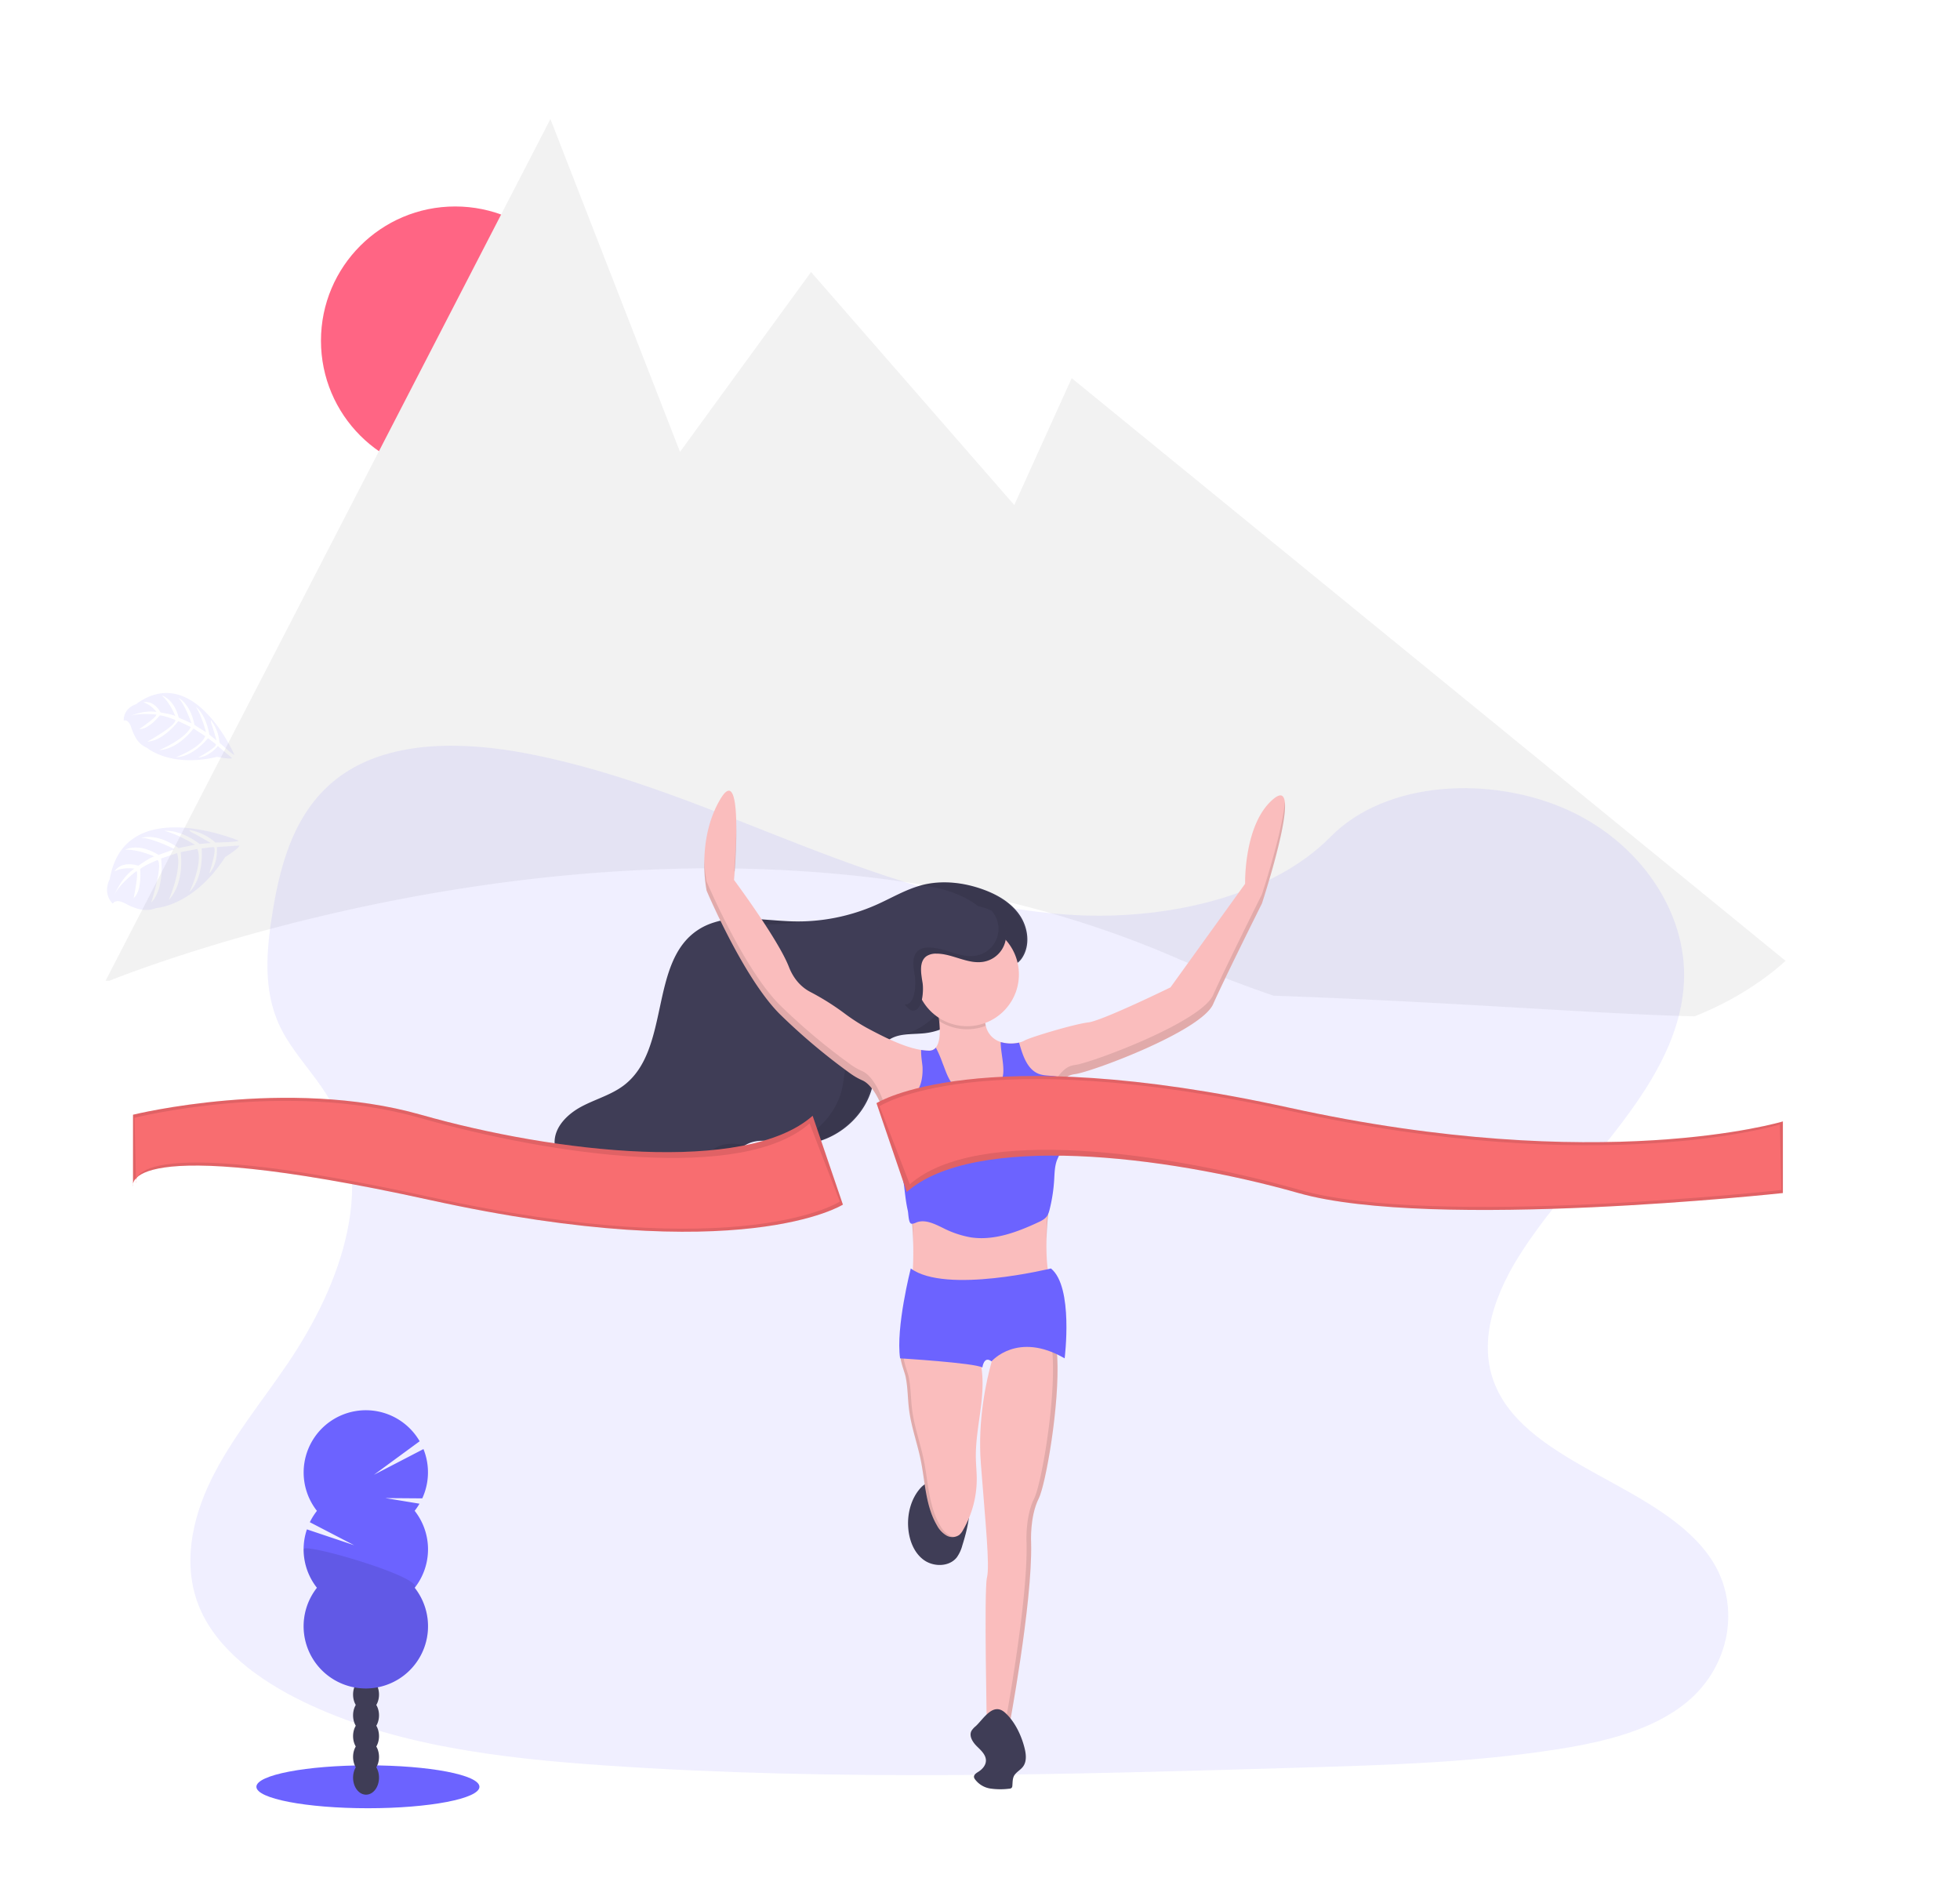 <svg xmlns="http://www.w3.org/2000/svg" xmlns:xlink="http://www.w3.org/1999/xlink" width="1007" height="974" viewBox="0 0 1007 974"><defs><clipPath id="clip-Web_1920_4"><rect width="1007" height="974"/></clipPath></defs><g id="Web_1920_4" clip-path="url(#clip-Web_1920_4)" data-name="Web 1920 – 4"><g id="Group_17" data-name="Group 17" transform="translate(48 -771)"><circle id="Ellipse_69" cx="68.963" cy="68.963" r="68.963" fill="#ff6584" data-name="Ellipse 69" transform="translate(116.906 877.061)"/><path id="Path_221" fill="#f2f2f2" d="M919.154,631.16a139.66,139.66,0,0,1-12.774,10.208,161.818,161.818,0,0,1-34.024,18.291c-50-1.2-123.5-7.337-216.278-10.609q-10.38-3.548-21.234-7.682-14.362-5.473-29.55-12.028c-42.051-18.171-85.225-29.983-127.99-37.039q-13.785-2.273-27.5-3.9C256.7,565.309,78.613,633.165,57.989,641.368H56L68.686,616.8,284.539,198.725l50.479,129.6,16.11,41.37,44.4-60.928,22.926-31.458,104.406,119.7,29.51-65.17L756.675,498.568l11.395,9.294,11.531,9.414,3.673,3L892.5,609.413Z" data-name="Path 221" transform="translate(-49.755 633.43)"/><path id="Path_222" d="M285,166.231l20.849-45.708,28.868,66.557-24.859-48.113Z" data-name="Path 222" opacity=".1" transform="translate(-56.461 -23.877)"/><path id="Path_223" d="M550.217,634.54q-13.784-2.273-27.5-3.9L424.04,411.935Z" data-name="Path 223" opacity=".1" transform="translate(-109.667 -182.809)"/><path id="Path_224" d="M447.411,205.348l22.925-17.825L574.582,307.807,468.732,205.165Z" data-name="Path 224" opacity=".1" transform="translate(-88.637 -37.15)"/><path id="Path_225" d="M606.2,319.789,814.53,519.246l-28.5,6.721Z" data-name="Path 225" opacity=".1" transform="translate(-120.094 -63.353)"/><path id="Path_226" fill="#3f3d56" d="M942.947,734.485c0,15.533-26.43,19.069-75.346,17.89-50-1.2-123.5-7.337-216.278-10.609-35.091-1.235-72.948-2.069-113.331-2.069C286.44,739.7,32,771.909,32,734.485c0-8.821,11.323-17.241,31.931-24.971,61.1-22.918,203.824-39.7,374.8-42.4q11.667-.192,23.5-.281,12.534-.108,25.235-.1c67.976,0,132.48,2.213,190.417,6.183.184.016.361.032.545.04q6.976.481,13.817.994,7.47.565,14.779,1.163c1,.08,2,.16,3,.249.722.056,1.443.12,2.157.184,1.315.1,2.63.217,3.929.337a.727.727,0,0,1,.136.008q3.585.313,7.121.626c.249.024.5.048.746.064,68.521,6.215,125.151,15.043,163.625,25.556C922.948,711.743,942.947,722.761,942.947,734.485Z" data-name="Path 226" transform="translate(-32 -233.285)"/><path id="Path_227" fill="#3f3d56" d="M102.887,584.384c0,51.334,32.2,92.873,72,92.873" data-name="Path 227" transform="translate(-46.043 -216.973)"/><path id="Path_228" fill="#6c63ff" d="M192.678,677c0-51.911,35.938-93.916,80.35-93.916" data-name="Path 228" transform="translate(-63.832 -216.715)"/><path id="Path_229" fill="#6c63ff" d="M135.42,590.188c0,48.762,20.536,88.219,45.915,88.219" data-name="Path 229" transform="translate(-52.488 -218.123)"/><path id="Path_230" fill="#3f3d56" d="M192.678,670.554c0-66.33,41.539-120,92.873-120" data-name="Path 230" transform="translate(-63.832 -210.27)"/><path id="Path_231" fill="#a8a8a8" d="M173.788,699.655s10.211-.314,13.288-2.506,15.707-4.808,16.471-1.293,15.345,17.479,3.817,17.572-26.787-1.8-29.858-3.667S173.788,699.655,173.788,699.655Z" data-name="Path 231" transform="translate(-60.09 -238.716)"/><path id="Path_232" d="M207.57,713.564c-11.528.093-26.787-1.8-29.858-3.667-2.339-1.425-3.271-6.537-3.583-8.9l-.341.013s.647,8.235,3.718,10.106,18.33,3.76,29.858,3.667c3.328-.027,4.477-1.211,4.414-2.964C211.316,712.883,210.047,713.544,207.57,713.564Z" data-name="Path 232" opacity=".2" transform="translate(-60.09 -240.076)"/><path id="Path_233" fill="#3f3d56" d="M794.887,575.384c0,51.334,32.2,92.873,72,92.873Z" data-name="Path 233" transform="translate(-183.136 -215.19)"/><path id="Path_234" fill="#6c63ff" d="M884.678,668c0-51.911,35.938-93.916,80.35-93.916Z" data-name="Path 234" transform="translate(-200.924 -214.932)"/><path id="Path_235" fill="#6c63ff" d="M827.42,581.188c0,48.762,20.536,88.219,45.915,88.219Z" data-name="Path 235" transform="translate(-189.581 -216.34)"/><path id="Path_236" fill="#3f3d56" d="M884.678,661.554c0-66.33,41.539-120,92.873-120Z" data-name="Path 236" transform="translate(-200.924 -208.487)"/><path id="Path_237" fill="#a8a8a8" d="M865.788,690.655s10.211-.315,13.289-2.506,15.707-4.808,16.471-1.294,15.345,17.479,3.817,17.572-26.787-1.8-29.858-3.667S865.788,690.655,865.788,690.655Z" data-name="Path 237" transform="translate(-197.182 -236.933)"/><path id="Path_238" d="M899.57,704.564c-11.528.093-26.787-1.8-29.858-3.667-2.339-1.425-3.271-6.537-3.583-8.9l-.341.013s.647,8.235,3.718,10.106,18.33,3.76,29.858,3.667c3.328-.027,4.477-1.211,4.414-2.964C903.316,703.883,902.047,704.544,899.57,704.564Z" data-name="Path 238" opacity=".2" transform="translate(-197.182 -238.293)"/><rect id="Rectangle_17" width="14.434" height="25.73" fill="#3f3d56" data-name="Rectangle 17" transform="translate(385.709 353.216)"/><circle id="Ellipse_70" cx="2.824" cy="2.824" r="2.824" fill="#f2f2f2" data-name="Ellipse 70" transform="translate(390.102 357.295)"/><path id="Path_239" fill="#ffb9b9" d="M523.882,539.044s-4.393,25.48,3.515,26.359.879-27.237.879-27.237Z" data-name="Path 239" transform="translate(-129.206 -207.816)"/><path id="Path_240" fill="#575a89" d="M529.011,430.788s-9.226,87.423-6.59,88.741,9.665,3.075,10.983,1.757,6.59-55.353,6.59-55.353l-3.954-28.116Z" data-name="Path 240" transform="translate(-129.064 -186.544)"/><path id="Path_241" d="M529.011,430.788s-9.226,87.423-6.59,88.741,9.665,3.075,10.983,1.757,6.59-55.353,6.59-55.353l-3.954-28.116Z" data-name="Path 241" opacity=".1" transform="translate(-129.064 -186.544)"/><rect id="Rectangle_18" width="27.677" height="29.873" fill="#2f2e41" data-name="Rectangle 18" transform="translate(416.861 204.926)"/><path id="Path_242" fill="#ffb9b9" d="M557.619,398.465s-.879,19.33-7.029,20.648,5.711,23.723,5.711,23.723l18.451-1.757,4.393-26.359s-10.1-1.757-6.59-15.376Z" data-name="Path 242" transform="translate(-134.387 -180.14)"/><path id="Path_243" d="M557.619,398.465s-.879,19.33-7.029,20.648,5.711,23.723,5.711,23.723l18.451-1.757,4.393-26.359s-10.1-1.757-6.59-15.376Z" data-name="Path 243" opacity=".1" transform="translate(-134.387 -180.14)"/><path id="Path_244" fill="#ffb9b9" d="M528.888,547.395l1.318,7.468,7.908-1.757-1.758-7.469Z" data-name="Path 244" transform="translate(-104.778 -108.096)"/><path id="Path_245" fill="#ffb9b9" d="M559.464,533.585l-2.636,7.907,8.347,4.393.439-6.589Z" data-name="Path 245" transform="translate(-110.313 -105.709)"/><path id="Path_246" fill="#2f2e41" d="M547.247,511.652S536.7,542.4,538.9,556.9s10.983,83.469,10.983,83.469,10.1,6.59,16.255-.879l-4.393-58.868s.879-35.584,4.393-32.07,17.133,44.81,17.133,44.81l-2.636,37.341s1.318,11.422,9.226,6.59L600.843,596s-3.514-55.353-5.272-57.55-13.179-27.677-13.179-27.677Z" data-name="Path 246" transform="translate(-132.362 -202.39)"/><circle id="Ellipse_71" cx="12.74" cy="12.74" r="12.74" fill="#ffb9b9" data-name="Ellipse 71" transform="translate(419.497 201.411)"/><path id="Path_247" fill="#6c63ff" d="M552.8,431.672s4.832,7.029,10.983,2.2,9.665-5.272,9.665-5.272l7.468,4.393-1.757,17.133,2.636,47.446s-32.07,2.636-33.827-.879,2.2-18.451,2.2-18.451l-5.711-32.07v-14.5Z" data-name="Path 247" transform="translate(-133.522 -186.11)"/><path id="Path_248" fill="#575a89" d="M559.648,442.235s-7.908-24.162-10.543-24.6-10.1,4.832-10.1,4.832-10.983,3.514-10.983,5.711,1.757,2.2,1.757,2.2l6.15,11.861s2.636,10.543,1.757,17.572a70.67,70.67,0,0,0-.439,12.74s-9.665,57.989-4.832,59.746,4.832,3.515,4.832,3.515,7.029,3.954,8.347,2.2,14.058-77.319,14.058-77.319S566.237,447.946,559.648,442.235Z" data-name="Path 248" transform="translate(-130.266 -183.933)"/><path id="Path_249" fill="#575a89" d="M568.985,441.982s3.954-9.226,1.757-15.376a5.53,5.53,0,0,0,3.075-1.757c.879-1.318,0-7.908,2.2-8.347s18.451,0,19.33.879,3.514,7.029,3.514,7.029H597.54l-9.665,15.815s4.832,29.873,3.954,34.706,12.74,25.041,14.5,26.359,9.665,22.4,6.15,24.6-34.266,16.255-35.584,9.226-10.543-49.2-10.543-49.2-.439-23.283.879-28.995A107.73,107.73,0,0,0,568.985,441.982Z" data-name="Path 249" transform="translate(-137.846 -183.679)"/><path id="Path_250" fill="#ffb9b9" d="M594.389,535.757s-9.226,30.312,0,28.995,7.029-29.873,7.029-29.873Z" data-name="Path 250" transform="translate(-142.603 -207.165)"/><path id="Path_251" fill="#2f2e41" d="M566.791,680.793s7.283,2.081,6.763,6.763a7.791,7.791,0,0,1-4.682,6.243,4.7,4.7,0,0,0-2.081,4.682c.52,3.121-4.162,7.8-11.966,5.723s-6.243-4.162-6.243-4.162a9.036,9.036,0,0,1,3.642-5.723c3.121-2.081,6.763-9.364,6.763-9.885s1.04-4.162,1.04-4.162S564.19,677.671,566.791,680.793Z" data-name="Path 251" transform="translate(-134.315 -235.768)"/><path id="Path_252" fill="#2f2e41" d="M588.889,668.553s-7.908,3.514-6.15,7.908,7.468,10.543,8.347,17.133,8.347,12.3,13.619,8.786-.879-10.543-.879-10.543-6.59-12.3-7.029-14.937.879-5.272-1.757-6.15S588.889,668.553,588.889,668.553Z" data-name="Path 252" transform="translate(-141.056 -233.647)"/><path id="Path_253" d="M602.435,431.424s-1.1-5.052.22-1.977,10.983,40.417,2.2,62.821c0,0-.879,27.677-1.757,27.677s-11.422-.439-10.983-3.514,1.318-52.717,1.318-55.792,1.538-23.064,1.538-23.064Z" data-name="Path 253" opacity=".1" transform="translate(-142.961 -186.082)"/><path id="Path_254" fill="#575a89" d="M600.462,422.571a26.555,26.555,0,0,1,3.515,5.711c1.318,3.075,10.983,40.417,2.2,62.821,0,0-.879,27.677-1.757,27.677s-11.422-.439-10.983-3.515,1.318-52.717,1.318-55.792-2.636-23.723-2.636-23.723Z" data-name="Path 254" transform="translate(-142.964 -184.916)"/><path id="Path_255" fill="#2f2e41" d="M556.416,365.057c-4.609,1.441-8.051,5.207-11.259,8.817a18.681,18.681,0,0,0-3.142,4.3,17.326,17.326,0,0,0-1.269,6.324q-.321,5.042-.205,10.1c.074,3.229.272,6.54-.721,9.614-.96,2.972-2.958,5.484-4.33,8.29a17.383,17.383,0,0,0-.674,14.46c1.112,2.507,2.912,4.64,4.258,7.03a21.773,21.773,0,0,1,2.5,14L547.9,439.8c4.052-5.249,8.232-10.779,9.372-17.311,1.653-9.474-3.4-18.754-4.4-28.32-.278-2.667-.185-5.548,1.325-7.764,2.229-3.272,7.076-4.428,8.416-8.153.194,1.56,9.538,6.528,10.664,5.562a11.635,11.635,0,0,1-1.765,11.238c-.9,1.123-2.016,2.068-2.9,3.209-2.285,2.954-2.8,6.937-2.482,10.658s1.394,7.334,1.96,11.025a81.885,81.885,0,0,1,.684,11.085c.042,2.566-.028,5.429-1.828,7.258a21.968,21.968,0,0,0,7.908-4.846A39.383,39.383,0,0,1,578.8,429.7c2.83-2.042,6.664-2.647,8.972-5.264,2.061-2.336,2.39-5.763,1.905-8.841s-1.664-6.006-2.258-9.064a24.349,24.349,0,0,1,.611-11.695c.84-2.753,2.182-5.407,2.345-8.281.334-5.861-4.185-10.764-8.53-14.712C575.339,365.931,565.257,362.293,556.416,365.057Z" data-name="Path 255" transform="translate(-131.361 -173.335)"/><path id="Path_256" fill="#f2f2f2" d="M942.764,214.923c-3.895,1.438-10.731,2.614-18.647,3.564-21.522,2.583-51.016,3.5-51.016,3.5S721.524,234.559,607.912,187.8c0,0-16.525-8.666-1.175-20.323a49.541,49.541,0,0,1,7.5-4.577s.063-.065.189-.185a39.726,39.726,0,0,1,5.632-4.341c5.885-3.8,15.824-8.318,27.919-6.273l298.376,48.263S957.248,209.573,942.764,214.923Z" data-name="Path 256" transform="translate(-144.567 -131.232)"/><path id="Path_257" fill="#f2f2f2" d="M953.25,192.345l62.467-44.321,27.532,4.761-26.959,46.872S953.968,200.153,953.25,192.345Z" data-name="Path 257" transform="translate(-214.509 -130.525)"/><path id="Path_258" fill="#f2f2f2" d="M725.129,34.9,849.554,0l20.058,4.191L813.407,29.474,795.837,49.127Z" data-name="Path 258" transform="translate(-143.655)"/><path id="Path_259" fill="#f2f2f2" d="M924.118,222.411c-21.522,2.583-51.016,3.5-51.016,3.5s-151.577,12.573-265.189-34.185c0,0-16.525-8.666-1.175-20.323l.052.213s24.513,16.568,141.643,30.4Z" data-name="Path 259" transform="translate(-144.567 -135.157)"/><path id="Path_260" fill="#f2f2f2" d="M979.132,232.155l55.632,22.712,13.974-1.552-33.275-25.006S975.216,219.726,979.132,232.155Z" data-name="Path 260" transform="translate(-219.583 -145.859)"/><path id="Path_261" fill="#f2f2f2" d="M630.451,171.793c-2.656.046-8.737-4.407-12.517-7.4a39.726,39.726,0,0,1,5.632-4.341c3.047,2.339,8.472,6.126,11.487,5.991C639.406,165.847,634.447,171.724,630.451,171.793Z" data-name="Path 261" transform="translate(-148.079 -132.908)"/><path id="Path_262" fill="#f2f2f2" d="M908.228,309.562l-35.715,1.867L772.1,243.717l-18.641-12.57-9.06-6.109c16.989-14.359,86.3,5.439,86.3,5.439,1.327,1.12,1.748,2.981,1.688,5.035-.114,3.851-1.922,8.383-2.62,10-.168.389-.271.607-.271.607Z" data-name="Path 262" transform="translate(-173.133 -144.748)"/><path id="Path_263" fill="#3f3d56" d="M942.764,214.923c-3.895,1.438-10.731,2.614-18.647,3.564-21.522,2.583-51.016,3.5-51.016,3.5S721.524,234.559,607.912,187.8c0,0-16.525-8.666-1.175-20.323a49.541,49.541,0,0,1,7.5-4.577s.063-.065.189-.185a39.726,39.726,0,0,1,5.632-4.341c5.885-3.8,15.824-8.318,27.919-6.273l298.376,48.263S957.248,209.573,942.764,214.923Z" data-name="Path 263" transform="translate(-144.567 -131.232)"/><path id="Path_264" fill="#3f3d56" d="M953.25,192.345l62.467-44.321,27.532,4.761-26.959,46.872S953.968,200.153,953.25,192.345Z" data-name="Path 264" transform="translate(-214.509 -130.525)"/><path id="Path_265" fill="#3f3d56" d="M725.129,34.9,849.554,0l20.058,4.191L813.407,29.474,795.837,49.127Z" data-name="Path 265" transform="translate(-143.655)"/><path id="Path_266" fill="#6c63ff" d="M924.118,222.411c-21.522,2.583-51.016,3.5-51.016,3.5s-151.577,12.573-265.189-34.185c0,0-16.525-8.666-1.175-20.323l.052.213s24.513,16.568,141.643,30.4Z" data-name="Path 266" transform="translate(-144.567 -135.157)"/><path id="Path_267" fill="#3f3d56" d="M979.132,232.155l55.632,22.712,13.974-1.552-33.275-25.006S975.216,219.726,979.132,232.155Z" data-name="Path 267" transform="translate(-219.583 -145.859)"/><path id="Path_268" fill="#6c63ff" d="M630.451,171.793c-2.656.046-8.737-4.407-12.517-7.4a39.726,39.726,0,0,1,5.632-4.341c3.047,2.339,8.472,6.126,11.487,5.991C639.406,165.847,634.447,171.724,630.451,171.793Z" data-name="Path 268" transform="translate(-148.079 -132.908)"/><path id="Path_269" fill="#3f3d56" d="M908.228,309.562l-35.715,1.867L772.1,243.717l-18.641-12.57-9.06-6.109c16.989-14.359,86.3,5.439,86.3,5.439,1.327,1.12,1.748,2.981,1.688,5.035-.114,3.851-1.922,8.383-2.62,10-.168.389-.271.607-.271.607Z" data-name="Path 269" transform="translate(-173.133 -144.748)"/></g><g id="Group_23" data-name="Group 23" transform="translate(54.987 356.004)"><path id="Path_270" fill="#6c63ff" d="M563.7,205.787c-50.653-1.8-98.9-18.15-144.931-36s-91.7-37.716-141.135-47.194c-31.8-6.1-68.169-6.958-93.785,10.088-24.661,16.436-32.629,44.729-36.91,71.01-3.225,19.77-5.119,40.573,3.71,59.082,6.136,12.851,17.015,23.652,24.544,35.963,26.2,42.827,7.678,95.64-20.7,137.457-13.305,19.621-28.762,38.35-39.039,59.215s-15.027,44.807-6.034,66.111c8.907,21.132,30.14,36.972,53.142,48.125,46.716,22.65,101.745,29.138,155.442,32.809,118.83,8.132,238.286,4.61,357.429,1.088,44.095-1.307,88.377-2.63,131.752-9.447,24.09-3.788,48.955-9.8,66.447-24.3,22.2-18.416,27.7-49.6,12.82-72.693-24.951-38.733-93.918-48.352-111.379-89.927-9.6-22.877.258-48.368,14.213-69.585,29.929-45.519,80.089-85.458,82.726-137.5,1.816-35.736-22.3-71.526-59.583-88.44-39.078-17.727-93.276-15.5-122.094,13.845C660.61,195.675,608.43,207.3,563.7,205.787Z" data-name="Path 270" opacity=".1" transform="translate(-61.832 -91.528)"/><ellipse id="Ellipse_72" cx="57.298" cy="11.02" fill="#6c63ff" data-name="Ellipse 72" rx="57.298" ry="11.02" transform="translate(76.742 550.845)"/><ellipse id="Ellipse_73" cx="6.668" cy="8.734" fill="#3f3d56" data-name="Ellipse 73" rx="6.668" ry="8.734" transform="translate(126.409 548.45)"/><ellipse id="Ellipse_74" cx="6.668" cy="8.734" fill="#3f3d56" data-name="Ellipse 74" rx="6.668" ry="8.734" transform="translate(126.409 537.774)"/><ellipse id="Ellipse_75" cx="6.668" cy="8.734" fill="#3f3d56" data-name="Ellipse 75" rx="6.668" ry="8.734" transform="translate(126.409 527.099)"/><ellipse id="Ellipse_76" cx="6.668" cy="8.734" fill="#3f3d56" data-name="Ellipse 76" rx="6.668" ry="8.734" transform="translate(126.409 516.431)"/><ellipse id="Ellipse_77" cx="6.668" cy="8.734" fill="#3f3d56" data-name="Ellipse 77" rx="6.668" ry="8.734" transform="translate(126.409 505.756)"/><ellipse id="Ellipse_78" cx="6.668" cy="8.734" fill="#3f3d56" data-name="Ellipse 78" rx="6.668" ry="8.734" transform="translate(126.409 495.081)"/><ellipse id="Ellipse_79" cx="6.668" cy="8.734" fill="#3f3d56" data-name="Ellipse 79" rx="6.668" ry="8.734" transform="translate(126.409 484.405)"/><path id="Path_271" fill="#6c63ff" d="M236.037,606.423a31.64,31.64,0,0,0,2.489-3.655l-17.531-2.88,18.956.141a31.987,31.987,0,0,0,.61-25.319l-25.428,13.2,23.48-17.218a31.956,31.956,0,1,0-52.782,35.759,32.246,32.246,0,0,0-3.647,5.831l22.76,11.818-24.262-8.14a31.94,31.94,0,0,0,5.15,30.007,31.956,31.956,0,1,0,50.231,0,31.956,31.956,0,0,0,0-39.516Z" data-name="Path 271" transform="translate(-77.986 -186.328)"/><path id="Path_272" d="M179,645.87a31.823,31.823,0,0,0,6.84,19.754,31.956,31.956,0,1,0,50.231,0C240.328,660.2,179,642.293,179,645.87Z" data-name="Path 272" opacity=".1" transform="translate(-77.988 -206.029)"/><path id="Path_273" fill="#3f3d56" d="M575.864,625.221c.485,6.261,2.9,12.742,7.967,16.436s13.141,3.624,17.015-1.338a19.035,19.035,0,0,0,2.825-6.144c3.264-10.315,5.58-21.6,2-31.815-8.069-.524-17.422-4.32-23.48,2.348C577.3,610.139,575.3,617.982,575.864,625.221Z" data-name="Path 273" transform="translate(-164.226 -196.337)"/><path id="Path_274" fill="#fabdbd" d="M612.244,543.271c-1.072,9.1-2.9,18.165-2.708,27.33.07,3.538.446,7.044.454,10.6a52.234,52.234,0,0,1-7.044,26.274,8.813,8.813,0,0,1-1.925,2.489,6.182,6.182,0,0,1-6.731.227A13.242,13.242,0,0,1,589.508,605c-5.831-9.987-6-22.126-8.3-33.451-1.769-8.664-4.868-17.062-5.987-25.828-.728-5.643-.618-11.4-1.777-16.968-.352-1.683-1.338-4.211-1.988-6.692-.595-2.215-.924-4.391-.313-5.886,1.244-3.06,5.322-1.871,7.975-1.683a183.591,183.591,0,0,0,28.066-.07,2.412,2.412,0,0,1,3.248,1.683,37.976,37.976,0,0,1,1.7,6.261C613.418,529.184,613.058,536.329,612.244,543.271Z" data-name="Path 274" transform="translate(-163.149 -177.492)"/><g id="Group_18" data-name="Group 18" opacity=".1" transform="translate(407.681 336.618)"><path id="Path_275" d="M615.016,514.5a6.9,6.9,0,0,0-1.448,0c-4.477.36-8.961.54-13.438.564Q607.573,515.079,615.016,514.5Z" data-name="Path 275" transform="translate(-577.201 -514.187)"/><path id="Path_276" d="M595.876,610.188A13.243,13.243,0,0,1,591.094,605c-5.831-9.987-6-22.126-8.3-33.451-1.769-8.664-4.868-17.062-5.987-25.828-.728-5.643-.618-11.4-1.777-16.968-.352-1.683-1.338-4.211-1.988-6.692-.595-2.215-.924-4.391-.313-5.886a3.334,3.334,0,0,1,3.131-2.035c-1.98-.133-3.913.1-4.7,2.035-.61,1.495-.282,3.671.313,5.886.65,2.481,1.636,5.009,1.988,6.692,1.158,5.572,1.049,11.325,1.777,16.968,1.119,8.774,4.219,17.171,5.987,25.828,2.309,11.325,2.473,23.479,8.3,33.451a13.243,13.243,0,0,0,4.782,5.189,6.95,6.95,0,0,0,4.1.83,7.216,7.216,0,0,1-2.536-.83Z" data-name="Path 276" transform="translate(-570.833 -514.111)"/></g><path id="Path_277" fill="#fabdbd" d="M653.2,586.992c-4.7,9.392-3.913,22.7-3.913,22.7.783,31.306-11.74,97.049-11.74,97.049H626.586s-1.565-72.787,0-79.048-.783-28.175-3.131-58.7c-1.745-22.7,3.005-43.265,5.557-52.289.877-3.131,1.487-4.845,1.487-4.845s18-26.61,28.175-14.088c2.348,2.911,3.592,8.789,4.023,16.209C664.091,538.46,656.8,579.784,653.2,586.992Z" data-name="Path 277" transform="translate(-174.508 -173.213)"/><path id="Path_278" d="M666.062,513.98c-.43-7.42-1.659-13.305-4.023-16.209a8.062,8.062,0,0,0-7.686-3.264,8.342,8.342,0,0,1,5.338,3.264c2.348,2.912,3.592,8.789,4.023,16.209,1.393,24.481-5.9,65.805-9.5,73.014-4.7,9.392-3.913,22.7-3.913,22.7.783,31.306-11.74,97.049-11.74,97.049h2.348S653.43,641,652.648,609.69c0,0-.783-13.305,3.913-22.7C660.161,579.785,667.455,538.461,666.062,513.98Z" data-name="Path 278" opacity=".1" transform="translate(-177.873 -173.214)"/><path id="Path_279" fill="#3f3d56" d="M619.528,759.641a10.177,10.177,0,0,0-2.238,2.442c-1.4,2.645.587,5.807,2.716,7.912s4.7,4.359,4.7,7.357c0,2.411-1.824,4.477-3.866,5.76-1.1.689-2.473,1.565-2.246,2.865a2.694,2.694,0,0,0,.415.916,12.114,12.114,0,0,0,8.007,4.852,36.117,36.117,0,0,0,9.6.078,1.933,1.933,0,0,0,1.315-.454,1.784,1.784,0,0,0,.352-1.08c.157-1.659.055-3.412.783-4.907,1.017-2.043,3.358-3.084,4.7-4.915,1.878-2.5,1.62-5.987.908-9.032-1.565-6.629-5.048-14.189-10.276-18.784C628.325,747.377,623.575,755.83,619.528,759.641Z" data-name="Path 279" transform="translate(-173.148 -228.973)"/><path id="Path_280" fill="#3f3d56" d="M583.888,247.194c4.367-6.527,3.232-15.653-1.229-22.149s-11.63-10.581-19.026-13.219c-9.971-3.553-20.967-4.766-31.212-2.1-8.155,2.121-15.481,6.559-23.166,9.987a99.624,99.624,0,0,1-43.265,8.609c-16.522-.462-34.624-4.7-48.485,4.336-25.374,16.506-14.088,61.43-38.092,79.83-6.473,4.962-14.62,7.13-21.82,10.957s-14.025,10.488-13.853,18.643c.078,3.913,1.8,7.646,3.913,10.957,9,14.268,25.828,23.1,42.678,22.932s33.294-9.126,43.007-22.916c2.434-3.452,4.579-7.294,8.108-9.6,7.044-4.618,16.326-1.385,24.732-.7,18.713,1.526,37.434-12.522,41.16-30.954,1.565-7.866,1.291-17.265,7.623-22.2,5.111-3.984,12.3-3.131,18.784-3.812,11.849-1.229,21.2-8.609,27.635-18.251,2.951-4.422,3.295-9.7,7.318-13.188C573.032,250.536,579.74,253.361,583.888,247.194Z" data-name="Path 280" transform="translate(-113.793 -111.021)"/><g id="Group_19" data-name="Group 19" opacity=".1" transform="translate(272.984 97.237)"><path id="Path_281" d="M473.237,235a99.216,99.216,0,0,0,20.482-1.565c-1.863.055-3.741.055-5.612,0-12.969-.36-26.908-3.037-39.007.188C457.083,233.7,465.34,234.782,473.237,235Z" data-name="Path 281" transform="translate(-409.678 -213.425)"/><path id="Path_282" d="M437.73,382.322c-3.53,2.3-5.674,6.144-8.108,9.6a54.981,54.981,0,0,1-30.891,21.3c.916.039,1.831.063,2.755.055,16.866-.164,33.294-9.126,43.007-22.916,2.434-3.451,4.578-7.294,8.108-9.6l.61-.376C447.685,379.622,442.261,379.355,437.73,382.322Z" data-name="Path 282" transform="translate(-398.73 -245.555)"/><path id="Path_283" d="M631.608,225.015c-4.453-6.465-11.63-10.581-19.026-13.219-9.971-3.553-20.967-4.766-31.212-2.1-.235.055-.462.125-.689.188a59.913,59.913,0,0,1,17.031,3.475c7.4,2.638,14.573,6.754,19.026,13.219s5.6,15.653,1.229,22.149c-4.148,6.191-10.855,3.365-15.246,7.177-4.023,3.483-4.367,8.766-7.318,13.188-5.533,8.273-13.235,14.87-22.822,17.375,3.295-.391,6.77-.344,10.057-.689,11.849-1.229,21.2-8.609,27.635-18.251,2.951-4.422,3.295-9.7,7.318-13.188,4.391-3.812,11.1-.986,15.246-7.177C637.211,240.637,636.076,231.48,631.608,225.015Z" data-name="Path 283" transform="translate(-436.516 -208.252)"/><path id="Path_284" d="M551.565,309.284c-6.441.673-13.634-.172-18.784,3.811-6.332,4.939-6.026,14.338-7.623,22.2-2.747,13.751-13.908,25.092-27.158,29.31l.931.086c18.713,1.526,37.434-12.522,41.16-30.954,1.565-7.866,1.291-17.265,7.623-22.2a14.135,14.135,0,0,1,4.86-2.348C552.222,309.2,551.9,309.253,551.565,309.284Z" data-name="Path 284" transform="translate(-420.306 -230.191)"/></g><path id="Path_285" fill="#fabdbd" d="M728.5,206.1s-18.784,37.567-25.045,51.655-63.395,35.219-71.221,36a10.081,10.081,0,0,0-5.588,2.692c-4.422,3.913-6.934,10.613-6.934,10.613s3.131,21.132-.783,56.351c-.078.681-.149,1.362-.211,2.019-3.412,33.513,3.733,41.418,3.733,41.418s-75.917,28.958-73.569-8.609a170.25,170.25,0,0,0-.1-27.69,116.278,116.278,0,0,0-4.492-21.8c-1.855-6.488-4.07-13.6-6.363-23.292a102.169,102.169,0,0,0-4.352-14.205c-.055-.141-.109-.282-.156-.415-3.913-9.713-7.826-12.851-10.065-13.869a33.833,33.833,0,0,1-6.011-3.381,316.142,316.142,0,0,1-36.573-30.743C461.982,244.06,443.2,199.449,443.2,199.449s-5.479-25.827,7.044-46.959,7.044,41.481,7.044,41.481,22.7,30.523,28.175,44.611c2.818,7.247,7.294,10.957,10.957,12.882A129.922,129.922,0,0,1,513.747,262.3,101.19,101.19,0,0,0,525.4,269.9c8.75,4.7,19.23,9.994,27.964,11.388a26.373,26.373,0,0,0,4.125.352,4.273,4.273,0,0,0,3.444-1.565c2.348-2.763,2.293-8.711,1.753-13.6a69.141,69.141,0,0,0-1.284-7.537s25.436-16.044,24.653,3.522a21.867,21.867,0,0,0,.595,6.433,11.153,11.153,0,0,0,7.584,8.3,18.784,18.784,0,0,0,9.392.305,9.18,9.18,0,0,0,2.771-.947c2.348-1.565,25.828-8.609,32.871-9.392s42.263-18,42.263-18l38.35-53.22s-.783-31.306,14.87-43.828S728.5,206.1,728.5,206.1Z" data-name="Path 285" transform="translate(-135.152 -97.948)"/><g id="Group_20" data-name="Group 20" opacity=".1" transform="translate(306.841 55.943)"><path id="Path_286" d="M667.536,410.44a156.03,156.03,0,0,0-.9,18.94c.078-4.132.352-8.852.9-14.244.063-.657.133-1.338.211-2.019A306.932,306.932,0,0,0,669.7,376.81a314.37,314.37,0,0,1-1.957,31.611C667.7,409.1,667.6,409.783,667.536,410.44Z" data-name="Path 286" transform="translate(-490.813 -203.594)"/><path id="Path_287" d="M595.383,289.07c-.524.305-.783.493-.783.493a67.041,67.041,0,0,1,1.5,10.174,48.005,48.005,0,0,0-.72-10.668Z" data-name="Path 287" transform="translate(-475.159 -184.523)"/><path id="Path_288" d="M461.909,194.6c.383-5.479.955-15.3.845-24.035-.133,11.677-1.174,23.589-1.174,23.589Z" data-name="Path 288" transform="translate(-446.247 -158.765)"/><path id="Path_289" d="M578.6,466.53a5.138,5.138,0,0,1-.055.916c-2.348,37.567,73.569,8.609,73.569,8.609a12.743,12.743,0,0,1-1.98-3.976C638.7,476.149,581.237,495.073,578.6,466.53Z" data-name="Path 289" transform="translate(-471.658 -223.094)"/><path id="Path_290" d="M777.848,203S759.065,240.572,752.8,254.66s-63.395,35.219-71.221,36a10.081,10.081,0,0,0-5.588,2.692c-4.422,3.913-6.934,10.613-6.934,10.613s.188,1.276.415,3.7c.877-2.011,3.131-6.629,6.52-9.619a10.08,10.08,0,0,1,5.588-2.692c7.826-.783,64.96-21.914,71.221-36S777.849,207.7,777.849,207.7s13.235-40.189,11.779-52.211C788.422,170.893,777.848,203,777.848,203Z" data-name="Path 290" transform="translate(-491.343 -155.49)"/><path id="Path_291" d="M548.775,375.634a116.279,116.279,0,0,0-4.492-21.8c-1.855-6.488-4.07-13.6-6.363-23.292a102.174,102.174,0,0,0-4.352-14.205c-.055-.141-.11-.282-.157-.415-3.913-9.713-7.826-12.851-10.065-13.869a33.838,33.838,0,0,1-6.011-3.381,316.143,316.143,0,0,1-36.573-30.743c-18.784-18.784-37.567-63.395-37.567-63.395a70.761,70.761,0,0,1-1.158-11.411,75.448,75.448,0,0,0,1.158,16.107s18.784,44.611,37.567,63.395a316.139,316.139,0,0,0,36.573,30.743,33.83,33.83,0,0,0,6.058,3.381c2.231,1.017,6.136,4.156,10.065,13.869.047.133.1.274.156.415a102.157,102.157,0,0,1,4.328,14.205c2.293,9.689,4.508,16.8,6.363,23.292a116.273,116.273,0,0,1,4.492,21.8c.329,3.272.524,6.833.579,10.84A136.327,136.327,0,0,0,548.775,375.634Z" data-name="Path 291" transform="translate(-441.989 -163.669)"/></g><path id="Path_292" fill="#6c63ff" d="M651.634,367.716a46.616,46.616,0,0,0-3.131,6.167c-1.182,3.287-1.19,6.864-1.409,10.347a83.072,83.072,0,0,1-2.223,14.495,16.032,16.032,0,0,1-.783,2.567,6.78,6.78,0,0,1-.916,1.565,6.675,6.675,0,0,1-1.456,1.323,17.079,17.079,0,0,1-2.653,1.448c-10.895,5.087-22.775,9.58-34.664,7.826a50.442,50.442,0,0,1-14.424-4.852c-4.3-2.09-9.173-4.571-13.634-2.833h0a6.865,6.865,0,0,1-2.184.681,2.075,2.075,0,0,1-.438-.039c-1.471-.282-1.471-5.244-1.808-6.707-1.284-5.619-1.479-10.174-2.246-15.058a49.4,49.4,0,0,0-1.886-7.96c-3.131-9.47-4.078-19.566-4.078-29.49,0-.493-3.522,0-4.7-.047-.3,0-.462-.047-.391-.149a1.566,1.566,0,0,1,.235-.266,3.575,3.575,0,0,1,1.4-.7l.924-.274c4.837-1.37,10.174-1.941,13.79-5.345,3.757-3.514,4.7-9.126,4.532-14.26-.047-1.651-.853-5.659-.72-8.985a26.367,26.367,0,0,0,4.125.352,4.273,4.273,0,0,0,3.444-1.565,61.827,61.827,0,0,1,3.381,7.826c1.331,3.271,2.348,6.715,4.3,9.674a16.381,16.381,0,0,0,14.651,7.506c5.745-.485,11.09-4.9,12.115-10.566.9-4.97-1.19-12.123-1.143-17.289a18.784,18.784,0,0,0,9.392.305,8.475,8.475,0,0,1,.336.978c1.761,6.042,4.109,12.976,10.018,15.121,3.819,1.377,8.335.344,11.865,2.348a7.614,7.614,0,0,1,.783.517,8.665,8.665,0,0,1,2.074,2.2,17.681,17.681,0,0,1,2.512,7.889A43.766,43.766,0,0,1,651.634,367.716Z" data-name="Path 292" transform="translate(-160.494 -133.805)"/><path id="Path_293" d="M619.808,297.936a26.673,26.673,0,0,1-23.965-2.418,69.126,69.126,0,0,0-1.284-7.537S620,271.936,619.214,291.5A21.868,21.868,0,0,0,619.808,297.936Z" data-name="Path 293" opacity=".1" transform="translate(-168.31 -126.998)"/><circle id="Ellipse_80" cx="26.61" cy="26.61" r="26.61" fill="#fabdbd" data-name="Ellipse 80" transform="translate(415.285 117.937)"/><path id="Path_294" fill="#f86d70" d="M555.06,349.329s51.655-32.871,212.1,2.348,253.579,7.044,253.579,7.044v36.785s-180.01,19.566-248.883,0S604.938,364.654,570.6,394.95Z" data-name="Path 294" transform="translate(-159.725 -138.648)"/><path id="Path_295" d="M555.06,349.329s51.655-32.871,212.1,2.348,253.579,7.044,253.579,7.044v36.785s-180.01,19.566-248.883,0S604.938,364.654,570.6,394.95Z" data-name="Path 295" opacity=".1" transform="translate(-159.725 -138.648)"/><path id="Path_296" fill="#f86d70" d="M557.06,351.329s50.09-32.871,210.533,2.348,252.014,7.044,252.014,7.044l.783,33.654s-178.444,19.566-247.318,0-166.133-33.2-200.468-2.9Z" data-name="Path 296" transform="translate(-160.159 -139.083)"/><path id="Path_297" fill="#f86d70" d="M431.7,404.561s-51.655,32.871-212.1-2.348S66.983,395.17,66.983,395.17V358.385s79.048-19.566,147.921,0,166.916,30.852,201.251.556Z" data-name="Path 297" transform="translate(-53.628 -141.756)"/><path id="Path_298" d="M431.7,404.561s-51.655,32.871-212.1-2.348S66.983,395.17,66.983,395.17V358.385s79.048-19.566,147.921,0,166.916,30.852,201.251.556Z" data-name="Path 298" opacity=".1" transform="translate(-53.628 -141.756)"/><path id="Path_299" fill="#f86d70" d="M430.367,403.431s-50.09,32.871-210.533-2.348-151.052-7.044-151.052-7.044L68,360.385s77.482-19.566,146.356,0,166.133,33.2,200.468,2.9Z" data-name="Path 299" transform="translate(-53.863 -142.191)"/><path id="Path_300" fill="#3f3d56" d="M578.371,262.409c-.783-4.884-1.988-11.035,2.1-13.829a8.688,8.688,0,0,1,4.845-1.252c8.46-.086,16.545,5.807,24.841,4.085a14,14,0,0,0,5.479-24.943c-3.264-2.426-7.388-3.3-11.38-4.125-10.5-2.16-21.452-4.312-31.815-1.565s-19.832,12.037-19,22.7c.391,5.1,2.99,9.736,5.706,14.088,2.066,3.3,10.112,18.784,14.017,19.018C578.669,276.9,578.911,265.6,578.371,262.409Z" data-name="Path 300" transform="translate(-159.36 -113.456)"/><path id="Path_301" fill="#6c63ff" d="M647.92,461.7s-54,13.305-72,0c0,0-7.826,30.523-5.479,46.176,0,0,38.35,2.348,42.263,4.7,0,0,.783-6.261,4.7-3.131,0,0,13.305-15.653,37.567-1.565C654.964,507.876,659.66,471.092,647.92,461.7Z" data-name="Path 301" transform="translate(-162.971 -166.101)"/><path id="Path_302" d="M620.032,228.106a15.521,15.521,0,0,0-1.745-1.1,13.97,13.97,0,0,1-7.662,22.908c-8.3,1.722-16.381-4.172-24.841-4.085a8.687,8.687,0,0,0-4.845,1.252c-4.086,2.794-2.888,8.946-2.105,13.829.517,3.193.305,14.495-5.189,14.189h-.094c1.51,1.839,2.919,3.084,4.007,3.131,5.479.305,5.705-10.957,5.189-14.189-.783-4.884-1.98-11.035,2.105-13.829a8.687,8.687,0,0,1,4.845-1.252c8.46-.086,16.545,5.807,24.841,4.085a14,14,0,0,0,5.479-24.943Z" data-name="Path 302" opacity=".1" transform="translate(-163.743 -115.092)"/><g id="Group_21" data-name="Group 21" opacity=".1" transform="translate(0.013 69.034)"><path id="Path_303" fill="#6c63ff" d="M117.533,179.021s-58.519-24.607-66.189,19.77c0,0-4,6.911,1.565,12.624,0,0,1.2-3.06,6.856.11a29.428,29.428,0,0,0,6.386,2.591,14.37,14.37,0,0,0,9.094-.485h0s19.245-1.041,35.431-26.219c0,0,6.934-4.289,7.286-5.893l-11.6.783s.884,8.492-3.913,13.587c0,0,4.265-13.172,2.215-13.548-.415-.078-6.128.681-6.128.681s1.479,14.761-6.261,22.4c0,0,7.185-15.019,4.054-22.133l-8.554,1.651s2.348,15.528-6.12,24.567c0,0,6.958-15.966,4.273-24.082l-8.2,2.755s1.98,15.2-5.1,22.7c0,0,6.183-19.261,3.271-21.914,0,0-7.373,2.99-8.954,4.7,0,0,1.174,10.957-3.334,14.87,0,0,2.771-13.305,1.4-13.853,0,0-8.57,6.449-11.176,12.014,0,0,3.256-8.5,10.1-13.305,0,0-5.745-.97-10.174,1.432,0,0,2.966-5.643,12.248-2.966,0,0,6.88-4.759,8.257-4.7,0,0-8.781-3.913-15.129-3.436,0,0,6.8-3.913,17.281,2.63l8.171-2.958s-11.341-5.815-17.03-5.792c0,0,7.56-2.919,19.159,5.22l8.367-1.714s-9.392-5.752-15.723-7.091c0,0,7.6-1.2,18.142,6.7l5.729-.485s-6.934-4.078-9.032-5.072-2-1.644-2-1.644a27.315,27.315,0,0,1,13.438,6.465S117.478,179.748,117.533,179.021Z" data-name="Path 303" transform="translate(-49.953 -172.217)"/></g><g id="Group_22" data-name="Group 22" opacity=".1" transform="translate(8.588 -0.004)"><path id="Path_304" fill="#6c63ff" d="M117.754,115.738S96.982,67.785,67.171,89.777c0,0-6.316,1.831-6.261,8.374,0,0,2.458-1.135,4.007,3.968a24.567,24.567,0,0,0,2.348,5.181,11.74,11.74,0,0,0,5.627,4.876h0s12.022,10.347,36,4.61c0,0,6.566,1.409,7.693.65l-7.333-6.152s-4.3,5.549-10.081,5.823c0,0,10.041-5.4,9.032-6.793-.2-.282-4.023-3.084-4.023-3.084s-7.537,9.611-16.436,9.76c0,0,12.828-4.837,15.019-10.84l-6.019-3.913S89.281,112.8,79.114,113.343c0,0,13.227-5.479,16.256-11.865l-6.441-3.037S81.447,108.616,72.986,109c0,0,14.643-7.92,14.416-11.153,0,0-6.081-2.426-8.007-2.285,0,0-5.533,7.161-10.472,6.958,0,0,9.227-6.332,8.719-7.435,0,0-8.766-1.049-13.485.783,0,0,6.778-3.193,13.579-2.144,0,0-2.857-3.858-6.84-4.931,0,0,4.978-1.667,8.969,5.212,0,0,6.793,1.088,7.584,1.9,0,0-2.974-7.349-7.044-10.66,0,0,6.261,1.565,8.766,11.4l6.535,2.9s-3.42-9.916-6.856-13.133c0,0,6.159,2.567,8.413,14.009l5.94,3.749s-2.309-8.766-5.3-13.133c0,0,5.2,3.608,6.966,14.307l3.678,2.974s-1.8-6.371-2.481-8.155-.25-2.113-.25-2.113a22.548,22.548,0,0,1,4.3,11.5S117.331,116.145,117.754,115.738Z" data-name="Path 304" transform="translate(-60.91 -84.006)"/></g></g></g></svg>